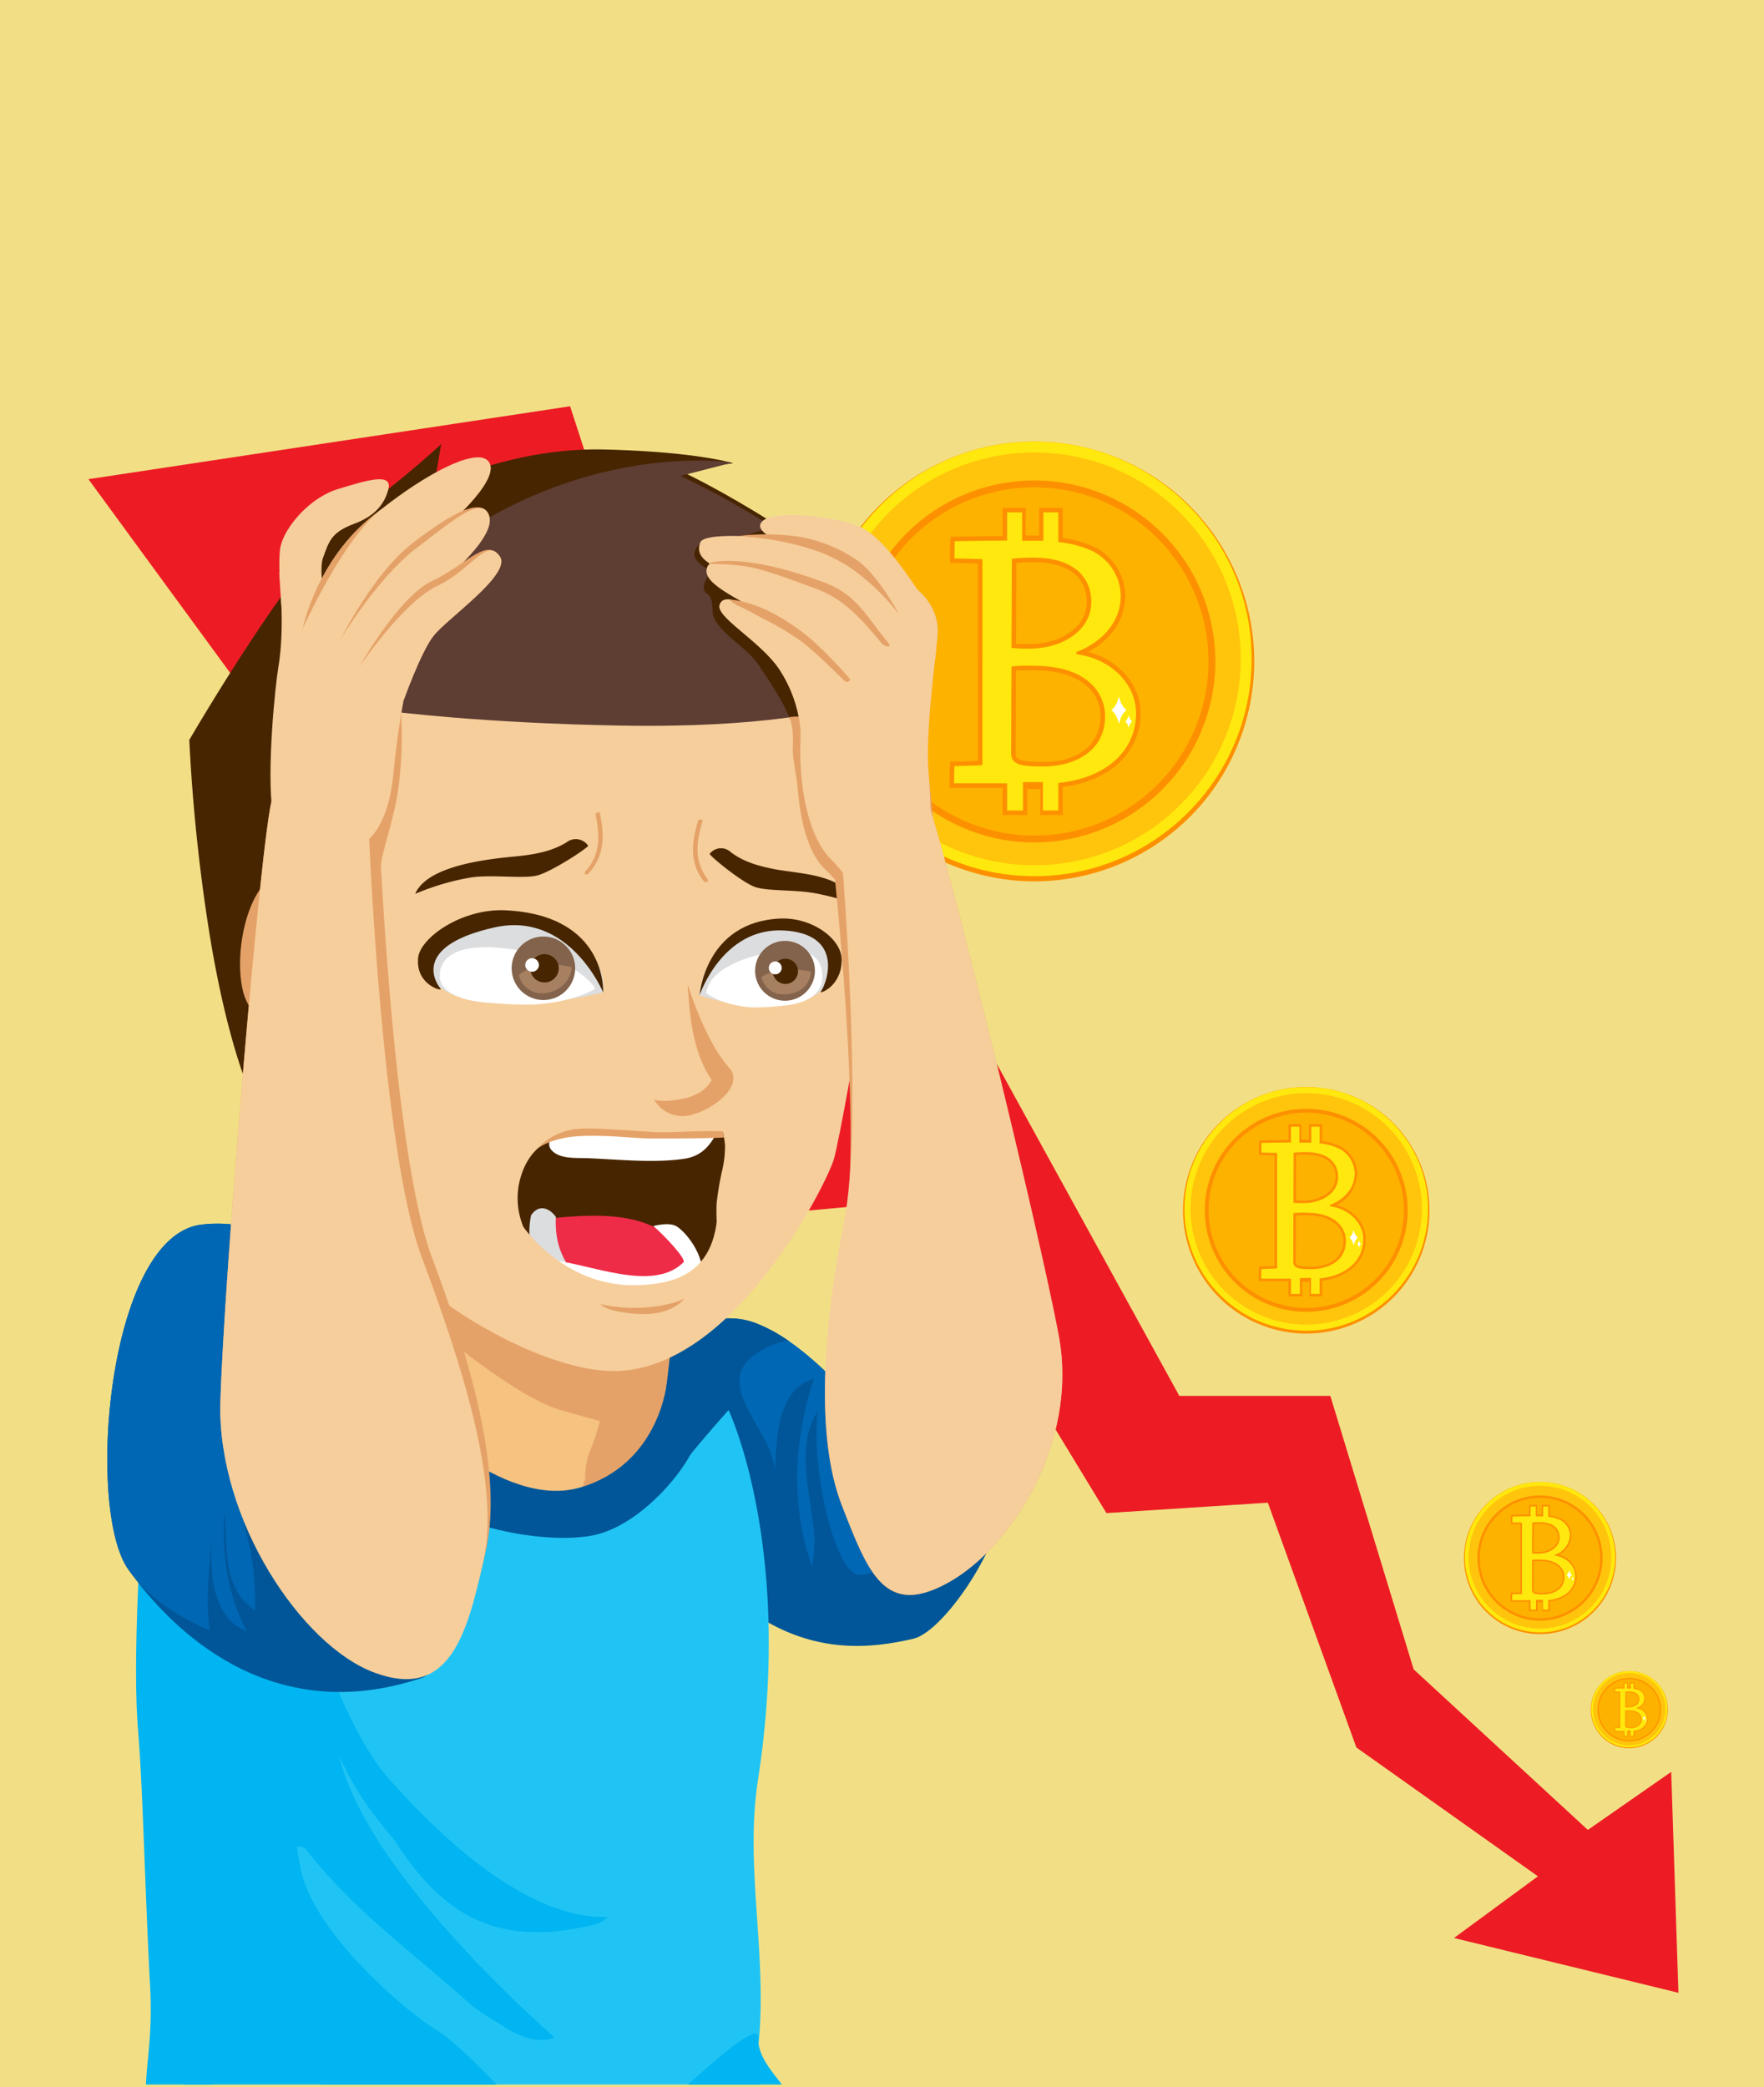 <svg xmlns="http://www.w3.org/2000/svg" width="399" height="472" viewBox="0 0 399 472">
  <g id="Grupo_87749" data-name="Grupo 87749" transform="translate(-601 -31836.586)">
    <rect id="Rectángulo_33962" data-name="Rectángulo 33962" width="399" height="472" transform="translate(601 31836.586)" fill="#f2df85"/>
    <g id="Grupo_85817" data-name="Grupo 85817" transform="translate(1011.169 32056.803)">
      <g id="Grupo_85803" data-name="Grupo 85803" transform="translate(-242.192 -137.217)">
        <circle id="Elipse_4268" data-name="Elipse 4268" cx="49.718" cy="49.718" r="49.718" transform="translate(3.993 99.733) rotate(-73.139)" fill="#fd9000"/>
        <circle id="Elipse_4269" data-name="Elipse 4269" cx="49.138" cy="49.138" r="49.138" transform="translate(16.856 16.856)" fill="#ffe80d"/>
        <circle id="Elipse_4270" data-name="Elipse 4270" cx="46.664" cy="46.664" r="46.664" transform="translate(0 65.993) rotate(-45)" fill="#ffc40c"/>
        <path id="Trazado_108654" data-name="Trazado 108654" d="M273.97-9.986a40.924,40.924,0,0,1-40.924,40.924A40.924,40.924,0,0,1,192.122-9.986a40.923,40.923,0,0,1,40.924-40.923A40.923,40.923,0,0,1,273.97-9.986Z" transform="translate(-167.052 76.558)" fill="#fd9000"/>
        <path id="Trazado_108655" data-name="Trazado 108655" d="M276.083-6.325a39.376,39.376,0,0,1-39.376,39.376A39.376,39.376,0,0,1,197.331-6.325,39.376,39.376,0,0,1,236.707-45.7,39.376,39.376,0,0,1,276.083-6.325Z" transform="translate(-170.713 72.898)" fill="#feb200"/>
        <path id="Trazado_108656" data-name="Trazado 108656" d="M296.566,2.464c6.161-3.156,8.422-8.476,8.422-12.7a12.53,12.53,0,0,0-7.256-11.138,23.294,23.294,0,0,0-6.88-1.889v-6.844H285.48v6.278l-3.043-.049.049-6.229H277.23v6.377c-3.779.029-8.181.09-10.825.151l-.936.022-.067.934c-.087,1.218-.087,2.608-.087,3.953v1l6.325.169V27.123l-6.26.179-.062.934c-.087,1.3-.087,2.646-.087,3.948v1.03h10.9c.253,0,.634,0,1.1.006v6.155h5.6l-.049-5.885h2.994l-.049,5.885h5.127v-6.35c10.722-1.37,17.594-7.85,17.594-16.7C308.447,9.907,303.49,4.293,296.566,2.464Zm-16.208-20.12c.848-.075,2.106-.154,3.865-.154,7.653,0,12.043,3.282,12.043,9.006,0,6.178-6.682,9.513-12.97,9.513-1.377,0-2.367-.035-3.014-.075Zm5.974,45.015c-6.139,0-6.139-.877-6.139-2.086l.081-18.579c.865-.046,2.322-.046,4.034-.046C295.425,6.648,299.386,12,299.386,17S295.957,27.359,286.332,27.359Z" transform="translate(-218.433 61.94)" fill="#fd9000"/>
        <path id="Trazado_108657" data-name="Trazado 108657" d="M296.36,5.44V4.934C301.841,2.91,306.4-1.644,306.4-7.8a11.558,11.558,0,0,0-6.663-10.205,23.52,23.52,0,0,0-7.474-1.911v-6.724H288.9v6.426h-4.81v-6.426H280.7v6.369c-4.058.025-8.969.092-11.831.158-.084,1.181-.084,2.53-.084,3.879l6.325.169V30.151a.394.394,0,0,1-.422.422l-5.9.169c-.084,1.265-.084,2.615-.084,3.88h9.867c.42,0,1.191.006,2.133.015v6.147h3.588V34.356H288.8v6.426h3.459V34.541c10.783-1.06,17.594-7.2,17.594-15.776C309.854,12.018,303.95,6.367,296.36,5.44ZM281.769-16.151a40.9,40.9,0,0,1,4.892-.253c8.94,0,13.073,4.3,13.073,10.036,0,6.41-6.494,10.543-14,10.543a33.09,33.09,0,0,1-4.048-.169Zm7,46.976c-5.482,0-7.169-.591-7.169-3.12l.084-19.482a30.988,30.988,0,0,1,5.06-.169c12.145,0,16.108,6.241,16.108,11.386C302.854,27.705,295.517,30.826,288.77,30.826Z" transform="translate(-220.871 59.503)" fill="#ffe80d"/>
        <path id="Trazado_108658" data-name="Trazado 108658" d="M391.419,116.1l.435.434-.435.434a4.426,4.426,0,0,0-1.018,1.859l-.238.795-.238-.795a4.423,4.423,0,0,0-1.018-1.859l-.436-.434.436-.434a4.423,4.423,0,0,0,1.018-1.859l.238-.795.238.795A4.426,4.426,0,0,0,391.419,116.1Z" transform="translate(-305.05 -38.953)" fill="#fff"/>
        <path id="Trazado_108659" data-name="Trazado 108659" d="M400.342,129.01l.2.2-.2.2a2,2,0,0,0-.46.839l-.107.359-.107-.359a1.994,1.994,0,0,0-.46-.839l-.2-.2.2-.2a1.992,1.992,0,0,0,.46-.84l.107-.358.107.358A2,2,0,0,0,400.342,129.01Z" transform="translate(-312.458 -49.05)" fill="#fff"/>
      </g>
      <g id="Grupo_85804" data-name="Grupo 85804" transform="translate(-153.669 14.186)">
        <circle id="Elipse_4271" data-name="Elipse 4271" cx="27.875" cy="27.875" r="27.875" transform="translate(3.169 55.808) rotate(-69.777)" fill="#fd9000"/>
        <circle id="Elipse_4272" data-name="Elipse 4272" cx="27.55" cy="27.55" r="27.55" transform="translate(0 38.962) rotate(-45)" fill="#ffe80d"/>
        <circle id="Elipse_4273" data-name="Elipse 4273" cx="26.164" cy="26.164" r="26.164" transform="translate(5.176 54.046) rotate(-69.059)" fill="#ffc40c"/>
        <path id="Trazado_108660" data-name="Trazado 108660" d="M505.425,450.18a22.945,22.945,0,1,1-22.945-22.945A22.946,22.946,0,0,1,505.425,450.18Z" transform="translate(-443.518 -410.893)" fill="#fd9000"/>
        <circle id="Elipse_4274" data-name="Elipse 4274" cx="22.077" cy="22.077" r="22.077" transform="translate(12.634 56.069) rotate(-77.514)" fill="#feb200"/>
        <path id="Trazado_108661" data-name="Trazado 108661" d="M518.095,457.161a8.084,8.084,0,0,0,4.722-7.121,7.026,7.026,0,0,0-4.068-6.245,13.053,13.053,0,0,0-3.858-1.059V438.9h-3.012v3.52l-1.706-.028.027-3.492h-2.947v3.575c-2.119.016-4.587.05-6.07.085l-.525.012-.037.524c-.049.682-.049,1.462-.049,2.216v.562l3.546.095v25.019l-3.51.1-.035.524c-.049.728-.049,1.484-.049,2.214v.578h6.11l.618,0v3.452h3.14l-.028-3.3h1.678l-.028,3.3h2.875V474.3c6.011-.768,9.865-4.4,9.865-9.361C524.756,461.334,521.977,458.186,518.095,457.161Zm-9.087-11.281c.476-.042,1.181-.086,2.167-.086,4.291,0,6.752,1.84,6.752,5.049,0,3.464-3.747,5.334-7.272,5.334-.772,0-1.328-.02-1.69-.042Zm3.35,25.239c-3.442,0-3.442-.492-3.442-1.17l.045-10.417c.485-.026,1.3-.026,2.262-.026,6.233,0,8.454,3,8.454,5.806S517.753,471.119,512.357,471.119Z" transform="translate(-472.326 -419.09)" fill="#fd9000"/>
        <path id="Trazado_108662" data-name="Trazado 108662" d="M517.979,458.829v-.284c3.074-1.135,5.627-3.688,5.627-7.14a6.48,6.48,0,0,0-3.736-5.722,13.186,13.186,0,0,0-4.19-1.072v-3.77H513.8v3.6h-2.7v-3.6h-1.9v3.571c-2.275.014-5.029.051-6.634.089-.047.662-.047,1.418-.047,2.175l3.546.094v25.913a.221.221,0,0,1-.236.237l-3.31.095c-.047.709-.047,1.466-.047,2.175H508c.236,0,.668,0,1.2.008v3.446h2.012v-3.6h2.531v3.6h1.939v-3.5c6.046-.594,9.865-4.038,9.865-8.845C525.545,462.517,522.235,459.349,517.979,458.829ZM509.8,446.723a22.918,22.918,0,0,1,2.743-.142c5.012,0,7.329,2.412,7.329,5.627,0,3.594-3.641,5.911-7.85,5.911a18.667,18.667,0,0,1-2.27-.094Zm3.925,26.338c-3.073,0-4.019-.331-4.019-1.749l.047-10.924a17.377,17.377,0,0,1,2.837-.095c6.809,0,9.032,3.5,9.032,6.384C521.62,471.313,517.506,473.062,513.723,473.062Z" transform="translate(-473.693 -420.456)" fill="#ffe80d"/>
        <path id="Trazado_108663" data-name="Trazado 108663" d="M571.277,520.874l.244.243-.244.244a2.478,2.478,0,0,0-.571,1.042l-.133.446-.133-.446a2.479,2.479,0,0,0-.571-1.042l-.244-.244.244-.243a2.481,2.481,0,0,0,.571-1.042l.133-.445.133.445A2.48,2.48,0,0,0,571.277,520.874Z" transform="translate(-520.89 -475.658)" fill="#fff"/>
        <path id="Trazado_108664" data-name="Trazado 108664" d="M576.279,528.112l.11.11-.11.11a1.117,1.117,0,0,0-.258.471l-.06.2-.06-.2a1.117,1.117,0,0,0-.258-.471l-.11-.11.11-.11a1.119,1.119,0,0,0,.258-.471l.06-.2.06.2A1.119,1.119,0,0,0,576.279,528.112Z" transform="translate(-525.043 -481.319)" fill="#fff"/>
      </g>
      <g id="Grupo_85805" data-name="Grupo 85805" transform="translate(-79.031 114.918)">
        <path id="Trazado_108665" data-name="Trazado 108665" d="M691.183,728.4a17.2,17.2,0,1,1-17.2-17.2A17.2,17.2,0,0,1,691.183,728.4Z" transform="translate(-656.791 -711.204)" fill="#fd9000"/>
        <path id="Trazado_108666" data-name="Trazado 108666" d="M691.457,728.2a17,17,0,1,1-17-17A17,17,0,0,1,691.457,728.2Z" transform="translate(-657.265 -711.204)" fill="#ffe80d"/>
        <path id="Trazado_108667" data-name="Trazado 108667" d="M692.624,730.223a16.14,16.14,0,1,1-16.14-16.14A16.14,16.14,0,0,1,692.624,730.223Z" transform="translate(-659.288 -713.227)" fill="#ffc40c"/>
        <circle id="Elipse_4275" data-name="Elipse 4275" cx="14.155" cy="14.155" r="14.155" transform="translate(3.041 3.041)" fill="#fd9000"/>
        <path id="Trazado_108668" data-name="Trazado 108668" d="M696.065,736.859a13.619,13.619,0,1,1-13.619-13.619A13.619,13.619,0,0,1,696.065,736.859Z" transform="translate(-665.25 -719.663)" fill="#feb200"/>
        <path id="Trazado_108669" data-name="Trazado 108669" d="M703.15,739.9a4.987,4.987,0,0,0,2.913-4.393,4.334,4.334,0,0,0-2.51-3.852,8.072,8.072,0,0,0-2.379-.653v-2.367h-1.858V730.8l-1.052-.017.017-2.155h-1.818v2.206c-1.307.01-2.83.031-3.744.052l-.324.007-.023.323c-.03.421-.03.9-.03,1.367v.347l2.188.058v15.434l-2.165.062-.022.323c-.03.449-.03.915-.03,1.366v.356h3.769l.381,0v2.129H698.4l-.017-2.035h1.035l-.017,2.035h1.774v-2.2c3.708-.474,6.085-2.715,6.085-5.775A5.189,5.189,0,0,0,703.15,739.9Zm-5.606-6.959c.293-.026.728-.053,1.337-.053,2.647,0,4.165,1.135,4.165,3.115,0,2.137-2.311,3.29-4.486,3.29-.476,0-.819-.012-1.043-.026Zm2.066,15.569c-2.123,0-2.123-.3-2.123-.722l.028-6.426c.3-.016.8-.016,1.4-.016,3.845,0,5.215,1.85,5.215,3.581S702.939,748.509,699.61,748.509Z" transform="translate(-681.755 -723.453)" fill="#fd9000"/>
        <path id="Trazado_108670" data-name="Trazado 108670" d="M703.078,740.928v-.175a4.861,4.861,0,0,0,3.471-4.4,4,4,0,0,0-2.3-3.53,8.137,8.137,0,0,0-2.585-.661v-2.326H700.5v2.222h-1.663v-2.222h-1.173v2.2c-1.4.008-3.1.031-4.092.055-.029.408-.029.875-.029,1.342l2.188.058v15.985a.136.136,0,0,1-.146.146l-2.042.059c-.029.437-.029.9-.029,1.342h3.413c.146,0,.412,0,.738.005v2.126H698.9V750.93h1.561v2.222h1.2v-2.158c3.729-.367,6.085-2.491,6.085-5.457C707.745,743.2,705.7,741.249,703.078,740.928Zm-5.047-7.468a14.16,14.16,0,0,1,1.692-.087c3.092,0,4.522,1.487,4.522,3.471,0,2.217-2.246,3.646-4.842,3.646a11.453,11.453,0,0,1-1.4-.059Zm2.422,16.248c-1.9,0-2.48-.2-2.48-1.079l.029-6.739a10.712,10.712,0,0,1,1.75-.059c4.2,0,5.572,2.159,5.572,3.938C705.324,748.629,702.786,749.708,700.453,749.708Z" transform="translate(-682.598 -724.296)" fill="#ffe80d"/>
        <path id="Trazado_108671" data-name="Trazado 108671" d="M735.958,779.2l.15.15-.15.15a1.529,1.529,0,0,0-.353.643l-.082.275-.082-.275a1.532,1.532,0,0,0-.352-.643l-.151-.15.151-.15a1.53,1.53,0,0,0,.352-.643l.082-.275.082.275A1.526,1.526,0,0,0,735.958,779.2Z" transform="translate(-711.714 -758.35)" fill="#fff"/>
        <path id="Trazado_108672" data-name="Trazado 108672" d="M739.043,783.668l.068.068-.068.068a.691.691,0,0,0-.159.29l-.037.124-.037-.124a.691.691,0,0,0-.159-.29l-.068-.068.068-.068a.692.692,0,0,0,.159-.291l.037-.124.037.124A.692.692,0,0,0,739.043,783.668Z" transform="translate(-714.276 -761.841)" fill="#fff"/>
      </g>
      <g id="Grupo_85806" data-name="Grupo 85806" transform="translate(-50.357 157.673)">
        <path id="Trazado_108673" data-name="Trazado 108673" d="M770.721,863.794A8.722,8.722,0,1,1,762,855.072,8.722,8.722,0,0,1,770.721,863.794Z" transform="translate(-753.277 -855.072)" fill="#fd9000"/>
        <path id="Trazado_108674" data-name="Trazado 108674" d="M770.86,863.693a8.621,8.621,0,1,1-8.621-8.621A8.62,8.62,0,0,1,770.86,863.693Z" transform="translate(-753.517 -855.072)" fill="#ffe80d"/>
        <path id="Trazado_108675" data-name="Trazado 108675" d="M771.452,864.719a8.187,8.187,0,1,1-8.187-8.187A8.187,8.187,0,0,1,771.452,864.719Z" transform="translate(-754.543 -856.098)" fill="#ffc40c"/>
        <path id="Trazado_108676" data-name="Trazado 108676" d="M772.827,867.442a7.179,7.179,0,1,1-7.18-7.179A7.18,7.18,0,0,1,772.827,867.442Z" transform="translate(-756.925 -858.72)" fill="#fd9000"/>
        <path id="Trazado_108677" data-name="Trazado 108677" d="M773.2,868.085a6.908,6.908,0,1,1-6.908-6.908A6.908,6.908,0,0,1,773.2,868.085Z" transform="translate(-757.567 -859.363)" fill="#feb200"/>
        <path id="Trazado_108678" data-name="Trazado 108678" d="M776.791,869.627a2.53,2.53,0,0,0,1.478-2.228A2.2,2.2,0,0,0,777,865.445a4.084,4.084,0,0,0-1.207-.331v-1.2h-.942v1.1l-.534-.009.009-1.092H773.4v1.118c-.663.005-1.435.016-1.9.027l-.164,0-.012.164c-.016.213-.016.457-.016.694v.176l1.11.03v7.828l-1.1.031-.011.164c-.015.228-.015.464-.015.693v.181H773.4v1.08h.982l-.008-1.032h.525l-.009,1.032h.9v-1.114c1.881-.24,3.087-1.377,3.087-2.929A2.632,2.632,0,0,0,776.791,869.627Zm-2.843-3.53c.149-.013.37-.027.678-.027,1.343,0,2.113.576,2.113,1.58,0,1.084-1.173,1.669-2.276,1.669-.242,0-.415-.006-.529-.013Zm1.048,7.9c-1.077,0-1.077-.154-1.077-.366l.014-3.26c.152-.008.407-.008.708-.008,1.95,0,2.645.938,2.645,1.817S776.684,873.995,775,873.995Z" transform="translate(-765.939 -861.286)" fill="#fd9000"/>
        <path id="Trazado_108679" data-name="Trazado 108679" d="M776.755,870.149v-.089a2.466,2.466,0,0,0,1.761-2.234,2.027,2.027,0,0,0-1.169-1.79,4.13,4.13,0,0,0-1.311-.336v-1.18h-.589v1.127H774.6v-1.127h-.6v1.117c-.712,0-1.574.016-2.076.028-.015.207-.015.444-.015.681l1.109.029v8.108a.069.069,0,0,1-.074.074l-1.035.03c-.015.222-.015.459-.015.681h1.731l.374,0v1.078h.629v-1.127h.792v1.127h.607v-1.095c1.892-.186,3.087-1.263,3.087-2.768A2.527,2.527,0,0,0,776.755,870.149Zm-2.56-3.788a7.226,7.226,0,0,1,.858-.044c1.569,0,2.294.755,2.294,1.76,0,1.125-1.139,1.849-2.457,1.849a5.8,5.8,0,0,1-.71-.029Zm1.228,8.241c-.962,0-1.258-.1-1.258-.547l.015-3.418a5.358,5.358,0,0,1,.888-.03c2.13,0,2.826,1.1,2.826,2C777.894,874.055,776.607,874.6,775.423,874.6Z" transform="translate(-766.367 -861.713)" fill="#ffe80d"/>
        <path id="Trazado_108680" data-name="Trazado 108680" d="M793.431,889.563l.076.076-.076.076a.774.774,0,0,0-.179.326l-.042.14-.042-.14a.778.778,0,0,0-.179-.326l-.076-.076.076-.076a.775.775,0,0,0,.179-.326l.042-.139.042.139A.77.77,0,0,0,793.431,889.563Z" transform="translate(-781.134 -878.985)" fill="#fff"/>
        <path id="Trazado_108681" data-name="Trazado 108681" d="M795,891.828l.034.034L795,891.9a.354.354,0,0,0-.081.147l-.019.063-.019-.063a.35.35,0,0,0-.081-.147l-.034-.034.034-.034a.351.351,0,0,0,.081-.147l.019-.063.019.063A.355.355,0,0,0,795,891.828Z" transform="translate(-782.435 -880.757)" fill="#fff"/>
      </g>
      <path id="Trazado_108682" data-name="Trazado 108682" d="M-390.169-90.884l108.948-16.489S-235.286,33.966-235.286,32.2s46.524,1.767,46.524,1.767l45.346,82.447h34.157l18.846,61.836,39.4,36.309,18.857-13.125,1.63,49.958L-81.29,239l18.983-13.948-41.063-29.132-20.023-55.357-36.512,2.356L-202.9,72.245l-63.6,5.889Z" transform="translate(0 -20.975)" fill="#ed1c24"/>
      <g id="Grupo_85807" data-name="Grupo 85807" transform="translate(-269.375 77.895)">
        <path id="Trazado_108683" data-name="Trazado 108683" d="M19.792,596.5s13.419-13.666,26.487-8.849,26.14,22.122,31.775,28.469,14.2,41.464,3.953,39.821-26.6-4.253-40.695-14.317S8.422,611.075,19.792,596.5Z" transform="translate(-16.295 -586.623)" fill="#0067b4"/>
        <path id="Trazado_108684" data-name="Trazado 108684" d="M103.418,622.421c-4.7,6.58-28.009,23.715-33.2,22.135s-10.4-23.829-8.88-36.9c-5.264,8.233-1.388,19.327-.695,28.671a43.942,43.942,0,0,1-.566,6.417c-4.9-13.636-4.174-28.863.428-42.5-8.32,2.606-8.406,12.976-8.845,20.631a4.473,4.473,0,0,1-.093,1.462c.034-.473.064-.962.093-1.462a21.823,21.823,0,0,0-.67-2.938C49.477,612,40.834,603.379,44.571,597.4c1.955-3.025,7.988-5.937,10.3-5.592a35.12,35.12,0,0,0-7.709-4.156c-13.068-4.817-26.487,8.849-26.487,8.849-11.37,14.574,10.9,45.993,25,56.057s27.141,8.87,37.256,6.536C90.567,657.332,106.028,633.619,103.418,622.421Z" transform="translate(-17.177 -586.623)" fill="#005698"/>
      </g>
      <g id="Grupo_85808" data-name="Grupo 85808" transform="translate(-379.39 62.486)">
        <path id="Trazado_108685" data-name="Trazado 108685" d="M-113.809,596.7l19.648,2.777,5.955,19.68-14.413,33.006-39.06-14.672,3.493-45.692Z" transform="translate(204.748 -574.853)" fill="#f6c280"/>
        <path id="Trazado_108686" data-name="Trazado 108686" d="M-97.392,551.583l-10.128,3.945-10.812-4.084-43.685-16.671,16.691,22.607s14,11.245,22.595,13.647l8.6,2.4a50.272,50.272,0,0,1-2.338,6.972,15.657,15.657,0,0,0-.957,6.043,74.482,74.482,0,0,0-3.85,24l4.368,1.64s16.7-30.706,16.766-35.059S-97.392,551.583-97.392,551.583Z" transform="translate(219.041 -534.773)" fill="#e5a268"/>
        <path id="Trazado_108687" data-name="Trazado 108687" d="M-317.943,789.575h6.011l16.113-12.947c2.87.374,5.97,5.813,9.133,12.947h99.178a38.568,38.568,0,0,1-.295-9.381c1.961-20.419-3.2-39.876-.15-59.566,8.133-52.485-6.657-83.57-6.657-83.57s-7.386,8.251-11.02,13.07-23.361,17.032-46.588,9.4-57.545-33.569-59.435-30.4-6.779,61.168-4.625,87.037C-314.344,739.4-312.536,762.586-317.943,789.575Z" transform="translate(328.628 -600.895)" fill="#20c4f4"/>
        <path id="Trazado_108688" data-name="Trazado 108688" d="M87.438,1142.429c-2.379-3.116-5.564-6.641-5.35-10.662.172-3.222-7.61,3.159-15.876,10.662Z" transform="translate(58.638 -953.75)" fill="#00b5f1"/>
        <path id="Trazado_108689" data-name="Trazado 108689" d="M-350.711,737.179c.534,9.962-.715,16.475-.969,21.954h79.3c-4.879-5.083-9.746-10-14.174-12.722-5.759-3.537-25.312-19.773-29.679-34.264a55.982,55.982,0,0,1-1.292-6.865c.619.149,1.313-.011,1.857.448,11.009,14.127,24.453,23.6,37.373,35.238,2.723,2.3,5.67,3.663,8.468,5.649,3.182,1.751,6.748,3.267,10.678,1.922,0,0-42.872-36.894-48.808-63.889,4.2,10.157,11.13,17.338,12.849,19.72,11.191,17.448,24.128,23.944,45.795,18.36.384-.235,2.306-1.409,2-1.484-20.391.581-42.025-23.006-49.51-31.368-8.5-9.589-15.892-30.3-19.235-42.248a197.451,197.451,0,0,1-7.252-42.675c-7.588-4.531-23.6-20.543-24.315-19.351-1.889,3.166-7.97,67.641-5.817,93.512C-352.347,692.293-351.927,714.492-350.711,737.179Z" transform="translate(353.899 -570.454)" fill="#00b5f1"/>
        <path id="Trazado_108690" data-name="Trazado 108690" d="M-149.582,641.213s21.424,23.312,39.3,17.963,19.462-23.7,19.462-23.7,5.741,8.19,6.64,11.947-11.417,20.831-24.2,22.779-33.256-3.36-38.73-10.24S-149.582,641.213-149.582,641.213Z" transform="translate(210.879 -605.551)" fill="#005698"/>
      </g>
      <g id="Grupo_85809" data-name="Grupo 85809" transform="translate(-367.355 -119.781)">
        <path id="Trazado_108691" data-name="Trazado 108691" d="M-164.311,16.142c-.042-12.2,13.024-55.963-4.72-68.7q-1.252-.9-2.533-1.778c-19.057-13-31.1-18.307-31.1-18.307l12.285-1.579s-8-2.6-29.138-3.114-38.562,8.454-38.562,8.454l1.656-9.665a216.45,216.45,0,0,1-20.914,16.862C-289.19-53.325-313.4-11.653-313.4-11.653a404.009,404.009,0,0,0,4.724,44.77c2.135,12.777,5.188,26.015,9.524,36.329C-286.834,98.746-164.267,28.91-164.311,16.142Z" transform="translate(313.4 78.546)" fill="#472500"/>
        <path id="Trazado_108692" data-name="Trazado 108692" d="M-68.315-42.513q-1.251-.9-2.53-1.776-.947-.647-1.87-1.267c-.355,2.118-2.23,4.18-4.5,4.027a13.519,13.519,0,0,0-2.334.022c-.174.034-.722.125-.789.142-.413.1-.826.209-1.233.339-1.495.476-2.939,1.078-4.387,1.68a29.532,29.532,0,0,1-7.051,2.14c.664-.152.767-.849-.651-2.487-1.85-2.135-6.016-3.337-4.963-5.982a3.34,3.34,0,0,1,3.265-2.2c.742.046,6.035-.225,7.476-.821a29.3,29.3,0,0,1,7.072-2.118,184.753,184.753,0,0,0-21.1-11.759l11.7-3.008s-25.3-4.108-54.473,12.122c-1.912,1.064-3.338,2.844-5.071,4.188,2.194,1.806-6.964,11.033-6.845,12.3,1.509-.311,18.922,1.868,16.379,2.2-.317.042-.633.085-.948.133l-.075.013c-.533.1-1.065.2-1.6.314-1.134.246-2.265.514-3.383.823a63.863,63.863,0,0,0-7.524,2.555q-.531.222-1.06.453c-.024.013-.164.078-.424.2-.556.267-1.112.536-1.657.826-1.05.558-2.091,1.14-3.083,1.8-.472.312-.942.627-1.394.968l-.257.2c-.126.106-.252.211-.375.321a17.925,17.925,0,0,0-2.046,2.165,4.066,4.066,0,0,1-3.369,1.435c-.619,2.2-1.379,4.35-2.053,6.531a42.925,42.925,0,0,0-1.12,4.408c.07.028.139.053.208.084l.327.143c.244.083.488.165.736.237.481.133.962.264,1.451.364.671.137,1.344.264,2.025.354-.064-.008,1.134.119,1.03.119,2.181.176,4.367.235,6.552.34,5.363.257,10.717.964,16.074,1.361,20.6,1.525,41.27,2.218,61.9,3.252,6.874.345,13.765.606,20.644.975C-58.143-19.579-58.7-35.61-68.315-42.513Z" transform="translate(213.026 69.762)" fill="#5e3d33"/>
      </g>
      <g id="Grupo_85810" data-name="Grupo 85810" transform="translate(-355.866 -81.696)">
        <path id="Trazado_108693" data-name="Trazado 108693" d="M-84.668,96.162s-10.8,66.377-13.556,76.909c-1.291,4.929-23.211,49.61-51.325,48.018-22.263-1.259-63.5-28.708-63.436-53.83.029-12.322-2.306-11.8-1.652-76.753,0,0,7.005-40.675,69.674-40.9C-90.89,49.417-84.6,81.01-84.668,96.162Z" transform="translate(232.579 -49.608)" fill="#f6ce9b"/>
        <path id="Trazado_108694" data-name="Trazado 108694" d="M46.475,358.262c4.542-.85,6.229-3.064,6.909-4.314-4.546-6.707-5.019-15.39-5.437-21.717,0,0,3.753,12.642,9.385,18.934,3.529,3.943-3.306,9.429-8.84,10.745a7.407,7.407,0,0,1-8.145-3.564S41.932,359.113,46.475,358.262Z" transform="translate(53.291 -248.24)" fill="#e5a268"/>
        <path id="Trazado_108695" data-name="Trazado 108695" d="M-256.16,257.1s-4.4-10.727-10.588-8.081S-276.217,266.068-274.1,275s15.86,16.04,18.248,14.448a2.63,2.63,0,0,0,.8-3.814Z" transform="translate(274.741 -189.465)" fill="#e5a268"/>
        <path id="Trazado_108696" data-name="Trazado 108696" d="M-261.336,283.629s-.514-12.817,5.787-12.688,8.056,12.08,5.512,12.957-4.994,1.3-2.569,3.229a16.072,16.072,0,0,1,3.882,5.06s-4.624-.042-7.3-1.543-2.617-7.34-2.617-7.34,2,4.619,4.138,5.309-4.845-2.448.246-6.318,2.935-9.176.353-9.119C-259.974,273.3-261.336,283.629-261.336,283.629Z" transform="translate(265.327 -205.164)" fill="#e5a268"/>
      </g>
      <g id="Grupo_85811" data-name="Grupo 85811" transform="translate(-344.323 -91.442)">
        <path id="Trazado_108697" data-name="Trazado 108697" d="M-113.762,51.063s-14.724,4.147-47.057,3.609c-32.176-.535-52.686-3.257-52.686-3.257s-11.119,58.248-11.984,68.547-2.368,23.976-2.368,23.976-4.78-9.392-7.247-35.863-4.043-97,73.978-86.6,71.062,46.448,68.4,68.17c-3,24.473-9.79,23.439-10.011,33.44,0,0,.941-19.537,1.011-34.967S-113.762,51.063-113.762,51.063Z" transform="translate(235.9 -19.362)" fill="#5e3d33"/>
        <path id="Trazado_108698" data-name="Trazado 108698" d="M124.508,89.559c2.437-19.876,14.975-59.5-43.792-72.744-.688.37-4.04,3.884-1.829,5.454,1.459,1.035,1.1,3.008,1.347,4.682.947,4.1,7.927,7.529,10.474,11.7,2.466,3.667,5.278,7.75,6.918,11.921,8.425-1,9.326-2.054,9.326-2.054s12.106,21.631,12.034,37.059c-.061,13.376-.776,29.835-.966,33.981C118.656,110.582,121.61,113.2,124.508,89.559Z" transform="translate(15.186 -16.815)" fill="#472500"/>
      </g>
      <g id="Grupo_85812" data-name="Grupo 85812" transform="translate(-293.084 34.974)">
        <path id="Trazado_108699" data-name="Trazado 108699" d="M8,573.158a27.807,27.807,0,0,1-6.872-.563c-1.966-.381-4.126-1.065-5.056-2.838a52.108,52.108,0,0,0,20.614-.895C14.922,571.725,11.35,572.964,8,573.158Z" transform="translate(21.629 -531.22)" fill="#e5a268"/>
        <path id="Trazado_108700" data-name="Trazado 108700" d="M-18.264,466.448a45.7,45.7,0,0,1-.22-6.493,69.688,69.688,0,0,1,1.17-7.112,23.473,23.473,0,0,0,.732-6.161c-.083-.859-.221-1.711-.354-2.562a135.336,135.336,0,0,1-18.036-.141c-8.231-.6-23.435-3.375-27.65,9.439s7.316,27,28.3,25.6c6.488-.434,11.288-1.908,14.8-3.974A23.144,23.144,0,0,0-18.264,466.448Z" transform="translate(63.483 -442.981)" fill="#472500"/>
        <path id="Trazado_108701" data-name="Trazado 108701" d="M-38.808,449.666c1.969,1.958,5.5,1.556,8.391,1.693,7.092.317,14.557,1.075,21.115.17,3.679-.429,5.708-2.33,7.37-5.239a3.324,3.324,0,0,0-.591-.03,160.343,160.343,0,0,1-17.218-.1c-5.391-.316-14.143-1.434-19.629,1.322A2.107,2.107,0,0,0-38.808,449.666Z" transform="translate(46.598 -444.633)" fill="#fff"/>
        <path id="Trazado_108702" data-name="Trazado 108702" d="M-47.411,509.431C-49.657,521.1-43.154,525.3-23.944,525.4a36.631,36.631,0,0,0,12.634-1.88C-16.956,507.495-30.824,507.512-47.411,509.431Z" transform="translate(52.486 -488.844)" fill="#ee2c48"/>
        <path id="Trazado_108703" data-name="Trazado 108703" d="M-48.576,504.811c-1.629-2.216-4-2.788-5.616-.331-1.621,8.426,1.93,12.911,11.78,15.417C-46.833,515.514-48.878,511.236-48.576,504.811Z" transform="translate(57.218 -484.844)" fill="#dcddde"/>
        <path id="Trazado_108704" data-name="Trazado 108704" d="M-8.755,515.463c-1.769-1.024-5.218-.037-5.218-.037,2.383,1.984,7.629,7.595,6.8,8.21-6.851,6.8-20.865.441-29.535-.487,4.738,4.029,11.721,6.722,20.586,6.766,7.884.039,9.444.123,13.25-2.4C-2.194,521.683-6.985,516.487-8.755,515.463Z" transform="translate(44.668 -493.362)" fill="#fff"/>
        <path id="Trazado_108705" data-name="Trazado 108705" d="M-16.9,525.218A19.563,19.563,0,0,0-15.4,513.034c-1.506,12.184-10.2,14.135-18,14.375-16.445.5-25.755-13.2-25.755-13.2s1.546,7.443,6.8,12.532c3.539,3.425,11.73,6.374,20.931,5.7S-18.056,528.158-16.9,525.218Z" transform="translate(60.438 -491.982)" fill="#f6ce9b"/>
        <path id="Trazado_108706" data-name="Trazado 108706" d="M-6.581,442.879c-4.36-.326-11.89.306-15.221.143-4.054-.2-14.325-1.085-17.5-.752a14.119,14.119,0,0,0-9.351,4.525s3.065-2.55,9.652-2.877,12.171.551,16.478.538c4.764-.014,14.065-.016,16.145-.246C-6.444,443.766-6.515,443.323-6.581,442.879Z" transform="translate(53.059 -442.196)" fill="#e5a268"/>
      </g>
      <g id="Grupo_85813" data-name="Grupo 85813" transform="translate(-253.438 -34.911)">
        <path id="Trazado_108707" data-name="Trazado 108707" d="M106.914,239.122c-4.639-.976-11.287-.48-14.1-1.535s-9.337-6.261-10.187-7.435a3.212,3.212,0,0,1,4.766-.429c3.046,2.336,6.662,3.246,10.33,3.947,5.962,1.053,15.693,1.167,17.654,7.817A52.089,52.089,0,0,0,106.914,239.122Z" transform="translate(-78.852 -222.35)" fill="#472500"/>
        <path id="Trazado_108708" data-name="Trazado 108708" d="M71.056,207.394c-1.446,4.969-1.977,9.277,1.3,13.629.3.4,1.292.075.96-.366-3.189-4.233-2.635-8.4-1.236-13.209.155-.536-.885-.544-1.027-.055Z" transform="translate(-69.923 -207.037)" fill="#e5a268"/>
        <path id="Trazado_108709" data-name="Trazado 108709" d="M74.975,300.824a47.782,47.782,0,0,0,18.795,2.345c9.595-.8,11.44-7.5,11.44-7.5s.251-14.643-13.947-11.252C74.8,288.348,74.975,300.824,74.975,300.824Z" transform="translate(-73.473 -261.06)" fill="#dcddde"/>
        <path id="Trazado_108710" data-name="Trazado 108710" d="M80.145,316.016s3.183,2.736,10.073,3.245a49.445,49.445,0,0,0,7.185-.379c9.595-.8,8.936-6.358,8.936-6.358s1.037-7.746-9.929-6.01C79.872,309.133,80.145,316.016,80.145,316.016Z" transform="translate(-77.107 -276.773)" fill="#fff"/>
        <path id="Trazado_108711" data-name="Trazado 108711" d="M130.785,306.09a6.763,6.763,0,1,1-6.874-6.649A6.762,6.762,0,0,1,130.785,306.09Z" transform="translate(-103.192 -271.979)" fill="#83634b"/>
        <path id="Trazado_108712" data-name="Trazado 108712" d="M121.866,323.012c.9,2.253,2.317,3.891,5.273,3.84,3.734-.061,5.842-2.368,5.988-5.115C133.136,321.561,125.465,320.156,121.866,323.012Z" transform="translate(-106.429 -287.299)" fill="#a77f61"/>
        <path id="Trazado_108713" data-name="Trazado 108713" d="M136.428,315.8a2.846,2.846,0,1,1-2.893-2.771A2.832,2.832,0,0,1,136.428,315.8Z" transform="translate(-112.665 -281.532)" fill="#472500"/>
        <path id="Trazado_108714" data-name="Trazado 108714" d="M130.605,316.495a1.455,1.455,0,1,1-1.478-1.415A1.448,1.448,0,0,1,130.605,316.495Z" transform="translate(-110.527 -282.971)" fill="#fff"/>
        <path id="Trazado_108715" data-name="Trazado 108715" d="M74.975,299.762s5.138-15.469,19.152-14.653c13.3.775,9.931,11.348,8.279,13.834-.393.591,4.762-1.159,4.718-7.269-.035-4.625-6.619-9.606-13.977-9.266C76.187,283.194,74.975,299.762,74.975,299.762Z" transform="translate(-73.474 -259.998)" fill="#472500"/>
      </g>
      <g id="Grupo_85814" data-name="Grupo 85814" transform="translate(-316.256 -36.548)">
        <path id="Trazado_108716" data-name="Trazado 108716" d="M-128.559,230.59c4.931-.616,11.786.4,14.826-.438s10.4-5.547,11.42-6.657a3.368,3.368,0,0,0-4.907-.8c-3.426,2.1-7.285,2.733-11.177,3.15-6.315.591-20.276,1.985-23.059,8.5A56.252,56.252,0,0,1-128.559,230.59Z" transform="translate(141.456 -215.884)" fill="#472500"/>
        <path id="Trazado_108717" data-name="Trazado 108717" d="M-10.008,202.126c.929,4.843,1.127,8.943-2.377,12.832-.455.506.354.89.724.479,3.716-4.125,3.638-8.45,2.638-13.655-.1-.511-1.085-.181-.984.344Z" transform="translate(50.838 -201.527)" fill="#e5a268"/>
        <path id="Trazado_108718" data-name="Trazado 108718" d="M-93.405,297.994a86.113,86.113,0,0,1-25.389,2.384c-12.811-.789-14.781-7.519-14.781-7.519s2.134-14.925,20.924-11.541C-90.86,285.245-93.405,297.994-93.405,297.994Z" transform="translate(135.918 -257.254)" fill="#dcddde"/>
        <path id="Trazado_108719" data-name="Trazado 108719" d="M-87.521,313.629s-4.734,3.061-14.015,3.581a87.456,87.456,0,0,1-9.608-.369c-12.811-.789-11.509-6.373-11.509-6.373s-.844-7.447,13.771-6.051C-91.512,306.075-87.521,313.629-87.521,313.629Z" transform="translate(128.267 -273.717)" fill="#fff"/>
        <path id="Trazado_108720" data-name="Trazado 108720" d="M-68.018,302.959a7.18,7.18,0,0,0,6.827,7.515,7.178,7.178,0,0,0,7.515-6.827,7.178,7.178,0,0,0-6.826-7.515A7.179,7.179,0,0,0-68.018,302.959Z" transform="translate(89.848 -268.011)" fill="#83634b"/>
        <path id="Trazado_108721" data-name="Trazado 108721" d="M-50.608,317.959c-4.4-.967-8.127-.965-11.855,1.745.151,1.926,2.509,4.41,5.48,4.193C-51.25,323.479-50.3,318.381-50.608,317.959Z" transform="translate(85.938 -282.945)" fill="#a77f61"/>
        <path id="Trazado_108722" data-name="Trazado 108722" d="M-53.886,312.588a3.207,3.207,0,0,0,3.066,3.344,3.208,3.208,0,0,0,3.373-3.035,3.208,3.208,0,0,0-3.067-3.343A3.209,3.209,0,0,0-53.886,312.588Z" transform="translate(79.913 -277.448)" fill="#472500"/>
        <path id="Trazado_108723" data-name="Trazado 108723" d="M-57.678,314.1a1.535,1.535,0,0,0,1.468,1.6,1.537,1.537,0,0,0,1.614-1.454,1.536,1.536,0,0,0-1.469-1.6A1.534,1.534,0,0,0-57.678,314.1Z" transform="translate(82.576 -279.626)" fill="#fff"/>
        <path id="Trazado_108724" data-name="Trazado 108724" d="M-97.477,294.661s-7.665-18.471-24.588-14.689c-17.406,3.89-14.178,11.413-12.15,13.908.483.594-5.643-.806-5.124-6.944.393-4.646,9.965-11.312,19.788-10.836C-96.461,277.219-97.477,294.661-97.477,294.661Z" transform="translate(139.99 -253.921)" fill="#472500"/>
      </g>
      <g id="Grupo_85815" data-name="Grupo 85815" transform="translate(-252.054 -103.76)">
        <path id="Trazado_108725" data-name="Trazado 108725" d="M171.511,186.466s7.962,67.669,3.19,91.078-6.4,46.253-.414,61.594,9.746,25.328,24.107,17.309,29.36-31.725,24.924-55.686S196.036,183.4,192.662,177.168s-6.628-1.28-11.705,1.533A41.866,41.866,0,0,0,171.511,186.466Z" transform="translate(-141.939 -115.082)" fill="#e5a268"/>
        <path id="Trazado_108726" data-name="Trazado 108726" d="M174.876,69.032c-.851-8.62,1.01-22.58,1.94-31.533s-7.92-12.975-7.92-12.975l-18.8,26c1.435.773,2.062,3,.226,4-2.268,1.243-4.6.793-7,1.095.486,1.122.95,3.141.779,6.69-.131,2.762.743,5.416,1.147,9.937.593,6.647,2.181,13.843,5.98,17.611a55.039,55.039,0,0,1,9.4,12.1l16.432-12.836S175.865,79.031,174.876,69.032Z" transform="translate(-122.891 -9.915)" fill="#e5a268"/>
        <path id="Trazado_108727" data-name="Trazado 108727" d="M177.373,78.108s-.127-6.325-.4-9.076c-.851-8.62,1.01-22.58,1.94-31.533s-7.92-12.975-7.92-12.975L146.3,47.153a48.493,48.493,0,0,1,1.646,13.692c-.326,6.824.612,20.708,7,27.039a27.443,27.443,0,0,1,2.548,2.931C162.084,89.049,171.874,84.3,177.373,78.108Z" transform="translate(-124.989 -9.915)" fill="#f6ce9b"/>
        <path id="Trazado_108728" data-name="Trazado 108728" d="M158.692-4.743c-3.322-4.78-9.307-14.519-14.878-17.131s-21.726-4.338-22.729-.612,16.755,7.438,21.1,13.954L160.625,7.96S162.014.036,158.692-4.743Z" transform="translate(-107.236 24.635)" fill="#f6ce9b"/>
        <path id="Trazado_108729" data-name="Trazado 108729" d="M102.611-6.21C94.177-8.463,75.869-9.981,74.85-7.237,72.3-.372,88.269-.362,99.5,7.769s12.711,11.045,12.711,11.045l9.256-10.846C117.907,3.552,111.045-3.958,102.611-6.21Z" transform="translate(-74.579 13.444)" fill="#f6ce9b"/>
        <path id="Trazado_108730" data-name="Trazado 108730" d="M131.058-4.186a33.123,33.123,0,0,0-13.864-5.345,55.472,55.472,0,0,0-12.9-.034,83.331,83.331,0,0,1,11.267,1.539c5.7,1.382,9.4,2.6,13.992,5.564A49.143,49.143,0,0,1,140.572,8.019C140.931,8.459,135.723-1.177,131.058-4.186Z" transform="translate(-95.467 14.305)" fill="#e5a268"/>
        <path id="Trazado_108731" data-name="Trazado 108731" d="M106.432,16.044c-7.566-2.825-24.139-8.193-25.937-4.569s5.537,6.7,16.388,12.765,14.535,13.114,14.535,13.114l11.508-7.646S114,18.869,106.432,16.044Z" transform="translate(-78.546 0.11)" fill="#f6ce9b"/>
        <path id="Trazado_108732" data-name="Trazado 108732" d="M122.552,28.757c-4.756-5.73-7.065-10.8-14.116-13.465-18.852-7.135-26.454-4.58-26.408-4.378s5.8-.188,11.036,1.179c3.879,1.012,9.423,3.135,13.189,4.5,6.425,2.337,10.516,7.1,14.807,12.27C121.839,29.805,123.637,30.066,122.552,28.757Z" transform="translate(-79.814 0.079)" fill="#e5a268"/>
        <path id="Trazado_108733" data-name="Trazado 108733" d="M101.953,43.807c-6.712-3.665-10.976-5.764-11.874-3.025s9.02,8.1,13.388,14.417a30.175,30.175,0,0,1,4.886,13.432l12.082-9.872S108.666,47.472,101.953,43.807Z" transform="translate(-85.432 -20.462)" fill="#f6ce9b"/>
        <path id="Trazado_108734" data-name="Trazado 108734" d="M124.892,57.6s-5.875-6.85-10.544-10.418c-4.536-3.465-10.791-7.119-16.737-7.541a7.806,7.806,0,0,0,2.082,1.475c2.013.872,3.937,1.976,5.862,3.021a58.737,58.737,0,0,1,8.839,5.349c3.517,2.853,5.972,5.389,9.244,8.518C124.41,58.74,125.125,57.82,124.892,57.6Z" transform="translate(-90.766 -20.537)" fill="#e5a268"/>
        <path id="Trazado_108735" data-name="Trazado 108735" d="M173.844,187.664s5.629,64.048.857,87.456-6.4,48.677-.414,64.018,9.746,25.328,24.107,17.309,29.36-31.725,24.924-55.686S196.036,183.4,192.662,177.168s-6.628-1.28-11.705,1.533S173.844,187.664,173.844,187.664Z" transform="translate(-141.939 -115.082)" fill="#f6ce9b"/>
      </g>
      <g id="Grupo_85816" data-name="Grupo 85816" transform="translate(-385.897 -116.792)">
        <path id="Trazado_108736" data-name="Trazado 108736" d="M-328.381,531.671s-4.587-19.218-26-16.869-26.36,64.37-16.662,77.987,32.005,35.975,66.249,24.588C-289.347,612.242-322.947,536.058-328.381,531.671Z" transform="translate(375.793 -341.319)" fill="#005698"/>
        <path id="Trazado_108737" data-name="Trazado 108737" d="M-342.4,602.078a62.154,62.154,0,0,0-1.08-13.929c-1-4.342-2.405-8.44-2.282-13.194a83.328,83.328,0,0,1,.813-9.03c2.21-11.605,8.343-24.569,18.929-30.99a14.429,14.429,0,0,0-2.365-3.263s-4.587-19.218-26-16.869-26.36,64.37-16.662,77.987c4.068,5.712,10.2,10.391,18.41,13.73-.906-6.665-.158-13.617.437-20.475-.423,7.415.145,17.8,7.983,20.721-4.5-8.262-5.622-17.76-5.132-26.867C-348.475,587.625-350.012,596.823-342.4,602.078Z" transform="translate(375.793 -341.319)" fill="#0067b4"/>
        <path id="Trazado_108738" data-name="Trazado 108738" d="M-248.879,126.461a90.651,90.651,0,0,1-.654,17.144c-1.064,7.376-4.042,15-3.9,17.666,1.133,20.578,4.479,69.36,11.526,88.172,9.037,24.126,16.006,48.813,12.218,66.165s-7.473,27.993-24.123,21.878-36.633-28.831-35.955-55.1,9.231-129.607,11.771-136.82,6.844-2.484,12.726-.345S-248.879,126.461-248.879,126.461Z" transform="translate(315.342 -68.525)" fill="#e5a268"/>
        <path id="Trazado_108739" data-name="Trazado 108739" d="M-256.177,189.632s2.893,71.648,11.93,95.775,17.8,51.175,14.014,68.528-7.956,31.611-24.607,25.5-35.6-34.71-34.926-60.98,9.231-129.607,11.771-136.82,6.844-2.484,12.726-.345S-256.177,189.632-256.177,189.632Z" transform="translate(315.344 -104.592)" fill="#f6ce9b"/>
        <path id="Trazado_108740" data-name="Trazado 108740" d="M-223.834,65.052c1.583-16.053,3.371-20.309,3.406-23.512s-29.207-22.226-29.207-22.226,1.41,12.039-.188,21.365c-.7,4.064-2.705,23.639-1.28,32.905,5.21,11.439,7.932,4.69,20.087,7.316C-226.6,78.15-224.507,71.879-223.834,65.052Z" transform="translate(288.509 6.779)" fill="#f6ce9b"/>
        <path id="Trazado_108741" data-name="Trazado 108741" d="M-231.6-49.606c-6.45,1.964-12.092,8.667-13,13.087s.978,21.656.978,21.656l10.343-2.64s-3.059-12.849-1.686-16.581,1.856-5.733,7.007-7.656c4.169-1.557,6.787-3.975,7.772-7.831S-225.146-51.57-231.6-49.606Z" transform="translate(283.761 56.775)" fill="#f6ce9b"/>
        <path id="Trazado_108742" data-name="Trazado 108742" d="M-185.207-67.711c-3.01-2.76-13.722,3.788-24.181,11.182-14.25,10.073-17.568,26.746-17.568,26.746l9.777,3.23c1.337-3.866,14.312-19.979,19.466-23.694S-181.545-64.354-185.207-67.711Z" transform="translate(271.187 68.395)" fill="#e5a268"/>
        <path id="Trazado_108743" data-name="Trazado 108743" d="M-188.3-67.8c-3.01-2.76-14.16,3.205-24.181,11.182C-221.751-49.246-231.361-27-231.361-27l11.086.349c1.337-3.866,14.312-19.979,19.466-23.694S-184.642-64.448-188.3-67.8Z" transform="translate(274.284 68.489)" fill="#f6ce9b"/>
        <path id="Trazado_108744" data-name="Trazado 108744" d="M-164.913-29.428c-2.032-2.9-8.006.2-16.882,6.994S-198.052-.755-198.052-.755l9.218,2.019s6.513-7.782,10.546-11.785S-161.584-24.675-164.913-29.428Z" transform="translate(250.873 41.8)" fill="#e5a268"/>
        <path id="Trazado_108745" data-name="Trazado 108745" d="M-164.913-29.039c-2.032-2.9-7.188,1.373-16.064,8.171s-17.075,20.5-17.075,20.5l7.483,5.747s8.248-11.51,12.282-15.512S-161.584-24.285-164.913-29.039Z" transform="translate(250.873 41.411)" fill="#f6ce9b"/>
        <path id="Trazado_108746" data-name="Trazado 108746" d="M-151.947,3.381c-2.98-4.444-7.57,1.861-15.261,5.479s-16.434,19.3-16.434,19.3l9.65-.569a25.515,25.515,0,0,0,6.957-6.169C-164.165,17.573-149.249,7.406-151.947,3.381Z" transform="translate(240.746 19.052)" fill="#e5a268"/>
        <path id="Trazado_108747" data-name="Trazado 108747" d="M-151.947,3.75c-2.98-4.444-6.468,3.019-14.16,6.636S-183.642,28.53-183.642,28.53l10,7.587s3.733-10.474,6.6-14.324S-149.249,7.776-151.947,3.75Z" transform="translate(240.746 18.682)" fill="#f6ce9b"/>
      </g>
    </g>
  </g>
</svg>
